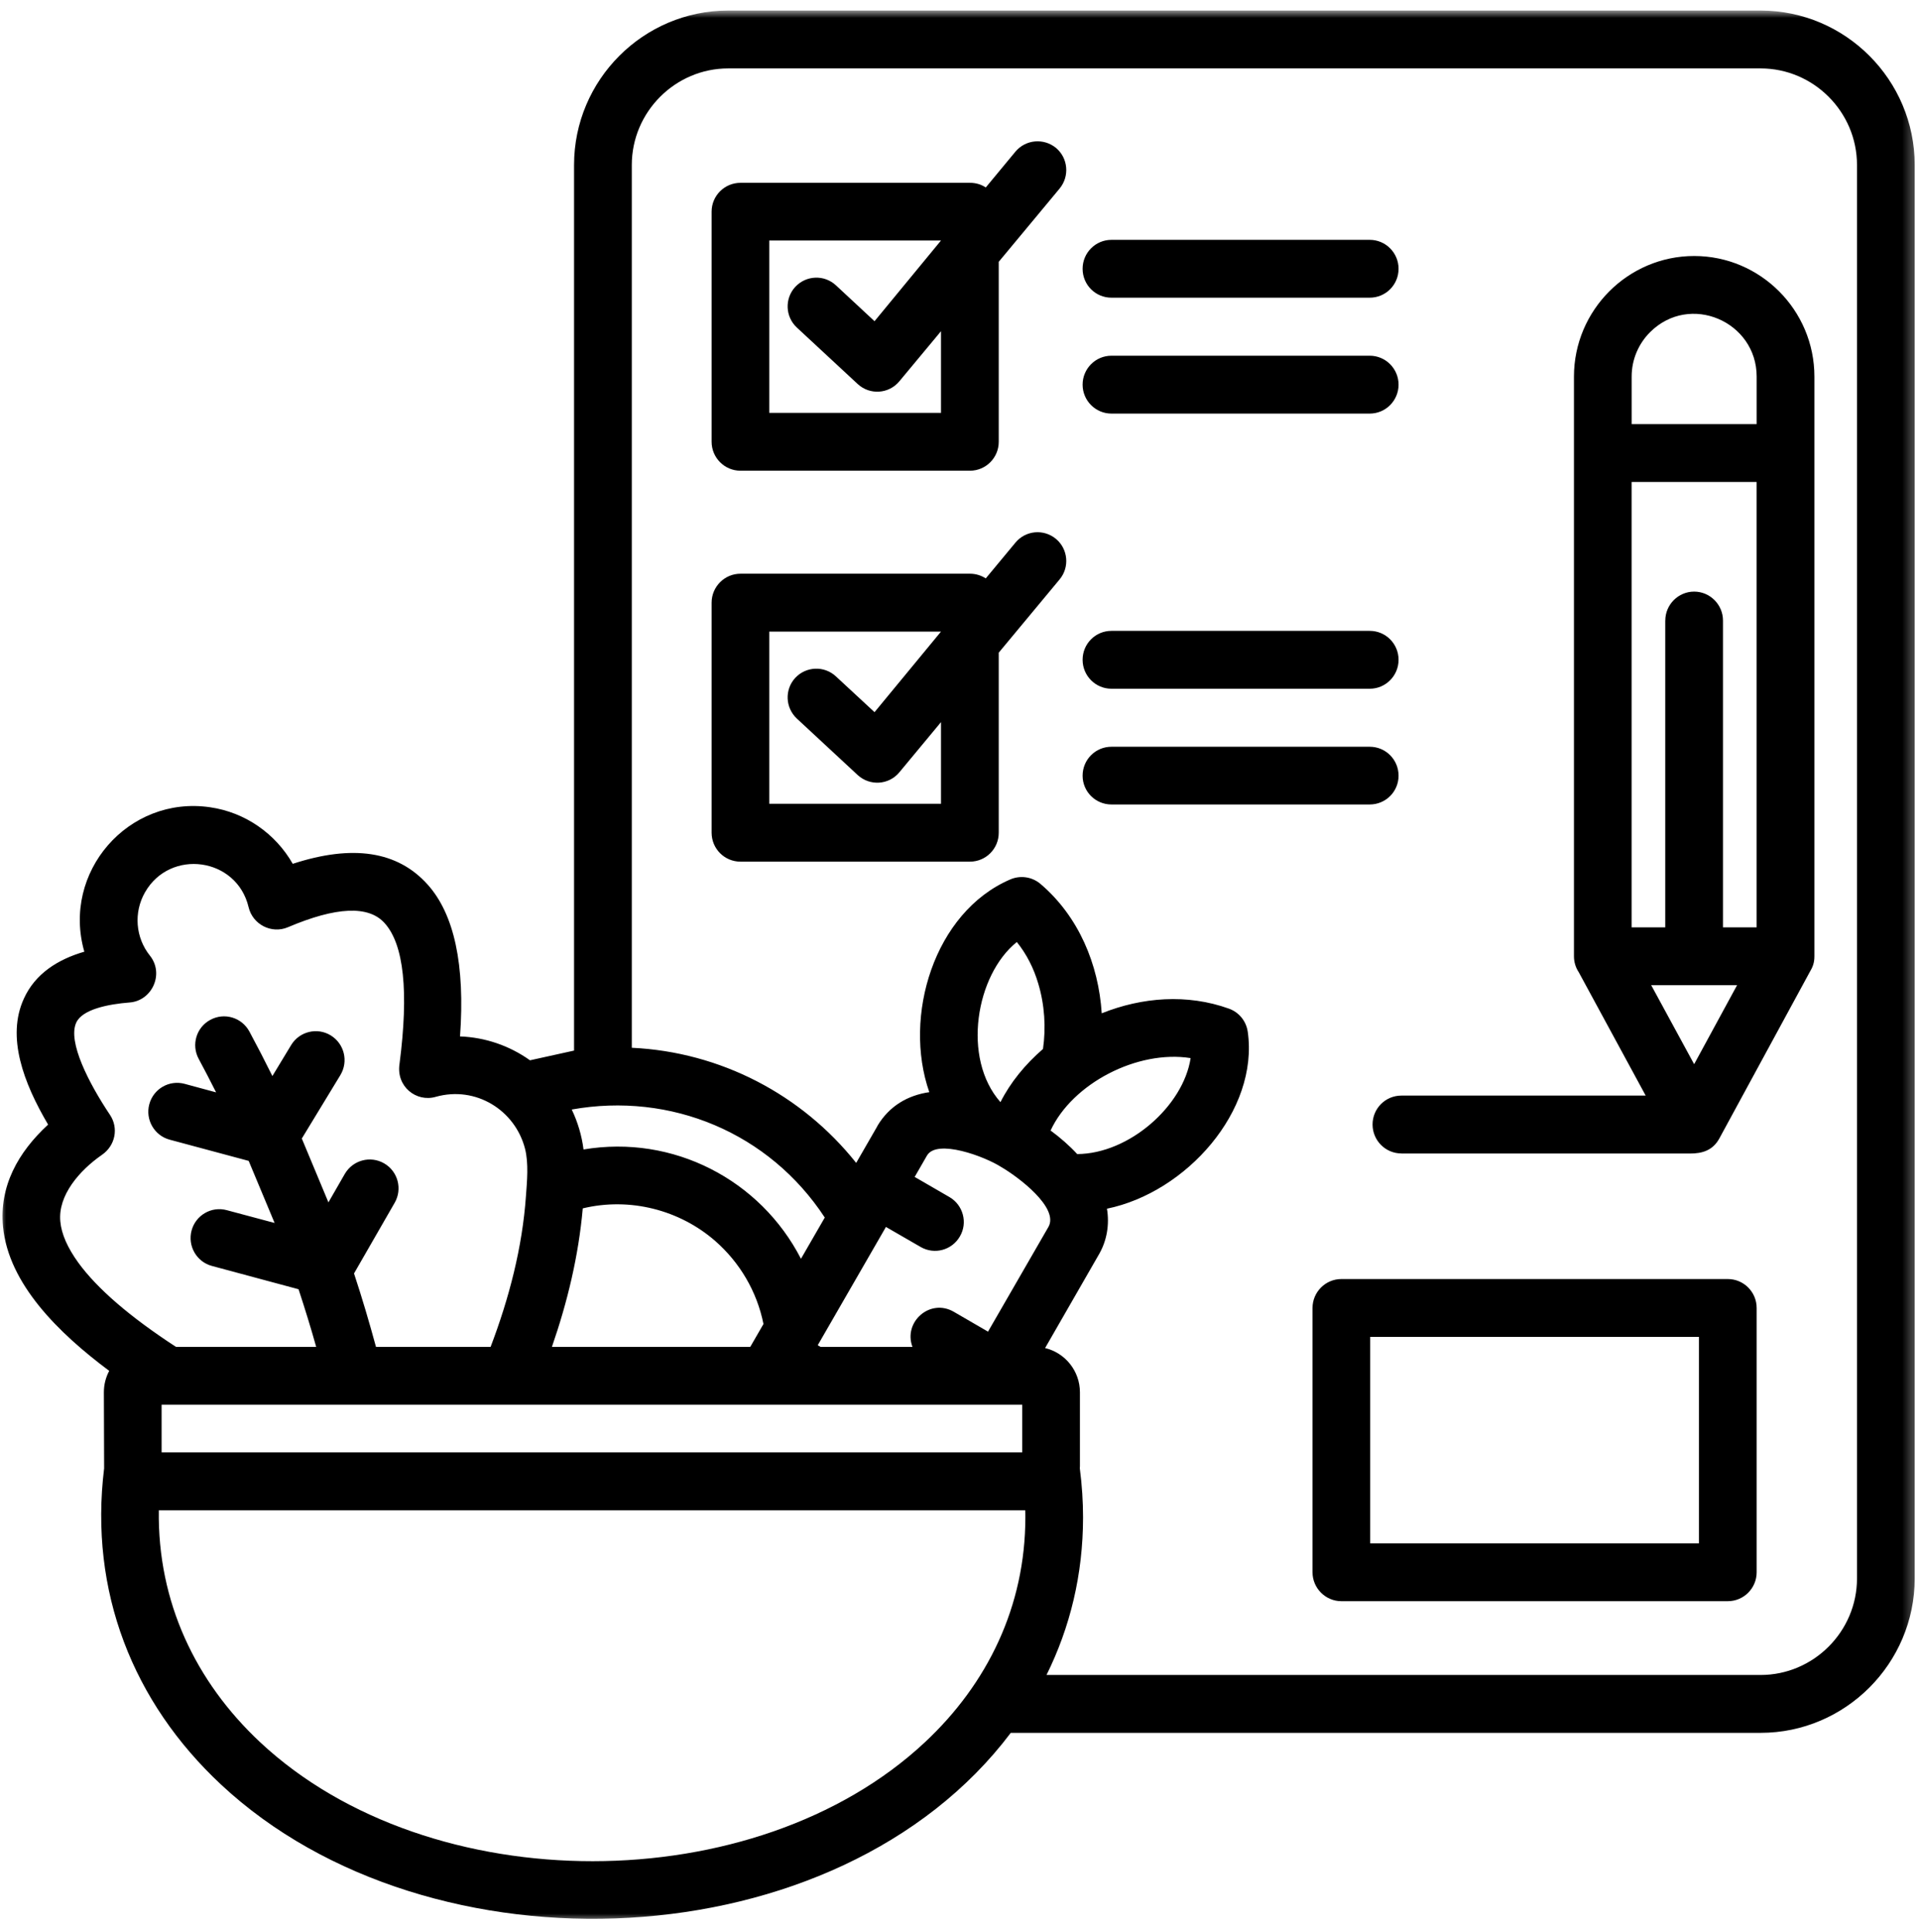 <svg width="161" height="162" viewBox="0 0 161 162" fill="none" xmlns="http://www.w3.org/2000/svg">
<mask id="mask0_1966_310" style="mask-type:luminance" maskUnits="userSpaceOnUse" x="0" y="0" width="161" height="162">
<path d="M0 0.874H160.71V161.185H0V0.874Z" fill="white"/>
</mask>
<g mask="url(#mask0_1966_310)">
<path d="M74.885 112.956H76.512C75.728 110.862 77.99 108.869 79.972 110.011L82.849 111.681L87.915 102.899C88.829 101.286 85.369 98.695 83.977 97.887C82.576 96.981 78.568 95.499 77.735 96.906L76.699 98.705L79.619 100.396C80.766 101.065 81.166 102.549 80.49 103.696C79.822 104.853 78.353 105.248 77.2 104.58L74.29 102.899L68.57 112.821L68.805 112.959H74.885V112.956ZM87.636 113.057C89.323 113.459 90.556 114.985 90.556 116.763V122.863C90.556 122.951 90.556 123.049 90.546 123.136C90.733 124.571 90.818 125.946 90.818 127.253C90.818 132.046 89.73 136.489 87.754 140.475H147.635C152.072 140.475 155.717 136.829 155.717 132.379V13.835C155.717 9.384 152.075 5.738 147.635 5.738H61.061C56.624 5.738 52.979 9.384 52.979 13.835V87.873C60.422 88.226 67.229 91.794 71.795 97.529L73.578 94.434H73.568C74.577 92.743 76.125 91.859 77.926 91.596C75.703 85.24 78.326 76.516 84.696 73.764C85.517 73.4 86.507 73.508 87.243 74.127C90.456 76.859 92.122 80.886 92.384 84.983C95.764 83.628 99.554 83.333 103.052 84.592C103.924 84.907 104.503 85.662 104.627 86.525V86.515C105.578 93.146 99.476 100.005 92.823 101.37C93.038 102.667 92.844 104.063 92.088 105.31L87.636 113.057ZM8.731 123.146L8.71 116.759C8.71 116.111 8.875 115.5 9.158 114.969C4.918 111.806 0.717 107.682 0.254 102.885C-0.072 99.484 1.508 96.645 4.034 94.316C1.968 90.81 0.526 86.959 2.005 83.746C2.945 81.672 4.836 80.463 7.071 79.816C5.16 73.154 10.756 66.699 17.611 67.701C20.55 68.124 23.097 69.902 24.548 72.446C29.572 70.806 33.335 71.376 35.851 74.177C38.095 76.671 39.006 80.925 38.575 86.921C40.672 86.999 42.708 87.687 44.442 88.924L48.137 88.109V13.835C48.137 6.702 53.947 0.885 61.057 0.885H147.635C154.746 0.885 160.555 6.702 160.555 13.835V132.379C160.555 139.503 154.746 145.328 147.635 145.328H84.757C70.26 164.574 36.013 165.998 18.528 149.66C11.139 142.757 7.467 133.461 8.731 123.146ZM85.718 117.809H13.552V121.808H85.718V117.809ZM85.98 127.253C85.98 127.055 85.98 126.862 85.97 126.664H13.317C13.209 134.348 16.392 141.037 21.817 146.118C36.069 159.441 63.362 159.393 77.556 146.118C82.808 141.214 85.98 134.708 85.98 127.253ZM62.914 112.956L64.02 111.04C63.469 108.287 62.011 105.861 59.982 104.083C56.994 101.471 52.812 100.389 48.867 101.343C48.514 105.332 47.584 109.192 46.281 112.956H62.914ZM67.164 105.571L69.161 102.112C64.51 95.011 56.251 91.562 47.943 93.052C48.444 94.101 48.786 95.243 48.931 96.403C56.464 95.135 63.764 98.957 67.164 105.571ZM88.096 94.813C88.897 95.401 89.665 96.07 90.328 96.788C94.679 96.766 99.224 92.76 99.839 88.74C95.377 88.034 89.931 90.861 88.096 94.813ZM83.893 92.434C84.716 90.796 85.96 89.27 87.459 87.974C87.716 86.186 87.599 84.269 87.059 82.481C86.686 81.212 86.088 80.024 85.265 79.004C81.837 81.752 80.631 88.74 83.893 92.434ZM44.103 100.302C44.194 99.082 44.338 97.561 44.025 96.335C43.192 93.11 39.902 91.038 36.529 91.99C34.911 92.453 33.207 91.129 33.502 89.221C34.286 83.15 33.865 79.212 32.257 77.424C30.916 75.92 28.201 76.038 24.136 77.767C22.765 78.345 21.189 77.531 20.846 76.086C19.858 71.899 14.264 71.144 12.158 74.838C11.197 76.519 11.357 78.63 12.57 80.145C13.794 81.676 12.746 83.937 10.867 84.075C9.094 84.213 6.899 84.643 6.392 85.766C5.656 87.368 7.458 90.864 9.221 93.499C9.957 94.598 9.681 96.074 8.543 96.857C6.664 98.164 4.85 100.247 5.058 102.438C5.153 103.498 5.666 104.648 6.567 105.897C8.153 108.076 10.887 110.437 14.758 112.959H26.514C26.064 111.349 25.564 109.736 25.035 108.125L17.768 106.17C16.485 105.827 15.722 104.499 16.064 103.203C16.405 101.918 17.729 101.141 19.022 101.495L23.027 102.566L20.853 97.36L14.231 95.582C12.94 95.239 12.175 93.901 12.518 92.615C12.86 91.318 14.184 90.552 15.477 90.897L18.121 91.613C17.651 90.67 17.16 89.738 16.661 88.803C16.025 87.624 16.465 86.158 17.64 85.53C18.814 84.892 20.276 85.332 20.913 86.511C21.579 87.749 22.224 88.996 22.841 90.245L24.417 87.641C25.11 86.501 26.601 86.138 27.737 86.837C28.873 87.537 29.236 89.018 28.54 90.168L25.308 95.485L27.54 100.839L28.913 98.452C29.589 97.294 31.058 96.9 32.212 97.568C33.371 98.237 33.761 99.72 33.093 100.877L29.686 106.801C30.364 108.852 30.969 110.908 31.528 112.959H41.139C42.684 108.898 43.8 104.634 44.103 100.302ZM117.515 96.736C116.174 96.736 115.096 95.644 115.096 94.309C115.096 92.965 116.174 91.883 117.515 91.883H137.997L132.385 81.537C132.13 81.154 131.983 80.693 131.983 80.2V31.58C131.983 26.021 136.511 21.47 142.065 21.47C147.618 21.47 152.145 26.011 152.145 31.58V80.203C152.145 80.734 152.017 81.087 151.744 81.541L144.182 95.464C143.624 96.497 142.724 96.743 141.716 96.743H117.515V96.736ZM112.479 107.269H144.884C146.225 107.269 147.303 108.361 147.303 109.695V131.86C147.303 133.194 146.225 134.286 144.884 134.286H112.479C111.149 134.286 110.06 133.194 110.06 131.86V109.695C110.06 108.361 111.145 107.269 112.479 107.269ZM142.465 112.121H114.898V129.434H142.465V112.121ZM66.822 60.267C65.844 59.352 65.784 57.832 66.684 56.851C67.595 55.876 69.113 55.817 70.091 56.723L73.333 59.727L78.907 52.969H64.507V67.411H78.907V60.562L75.41 64.776C74.529 65.838 72.943 65.938 71.922 65.002L66.822 60.267ZM82.66 48.508L85.147 45.51C86.001 44.476 87.519 44.342 88.547 45.195C89.568 46.05 89.703 47.572 88.852 48.594L83.749 54.736V69.837C83.749 71.182 82.67 72.264 81.329 72.264H62.091C60.757 72.264 59.672 71.182 59.672 69.837V50.542C59.672 49.205 60.761 48.116 62.091 48.116H81.329C81.817 48.113 82.28 48.261 82.66 48.508ZM93.2 57.762C91.859 57.762 90.781 56.67 90.781 55.335C90.781 53.991 91.859 52.909 93.2 52.909H114.857C116.198 52.909 117.276 53.991 117.276 55.335C117.276 56.67 116.198 57.762 114.857 57.762H93.2ZM93.2 67.469C91.859 67.469 90.781 66.389 90.781 65.055C90.781 63.71 91.859 62.628 93.2 62.628H114.857C116.198 62.628 117.276 63.71 117.276 65.055C117.276 66.389 116.198 67.469 114.857 67.469H93.2ZM66.822 27.473C65.844 26.569 65.784 25.036 66.684 24.062C67.595 23.081 69.113 23.023 70.091 23.924L73.333 26.939L78.907 20.17H64.507V34.626H78.907V27.778L75.41 31.983C74.529 33.042 72.943 33.15 71.922 32.208L66.822 27.473ZM82.66 15.723L85.147 12.719C86.001 11.696 87.519 11.562 88.547 12.403C89.568 13.259 89.703 14.781 88.852 15.814L83.749 21.955V37.052C83.749 38.39 82.67 39.479 81.329 39.479H62.091C60.757 39.479 59.672 38.387 59.672 37.052V17.747C59.672 16.413 60.761 15.333 62.091 15.333H81.329C81.817 15.329 82.28 15.467 82.66 15.723ZM93.2 24.966C91.859 24.966 90.781 23.886 90.781 22.542C90.781 21.206 91.859 20.115 93.2 20.115H114.857C116.198 20.115 117.276 21.206 117.276 22.542C117.276 23.886 116.198 24.966 114.857 24.966H93.2ZM93.2 34.686C91.859 34.686 90.781 33.594 90.781 32.259C90.781 30.925 91.859 29.833 93.2 29.833H114.857C116.198 29.833 117.276 30.925 117.276 32.259C117.276 33.594 116.198 34.686 114.857 34.686H93.2ZM140.346 86.095L142.061 89.25L145.664 82.619H138.457L140.346 86.095ZM139.642 52.042C139.642 50.708 140.731 49.617 142.061 49.617C143.392 49.617 144.48 50.708 144.48 52.042V77.773H147.3V40.422H136.818V77.773H139.639V52.042H139.642ZM136.821 35.569H147.303V31.58C147.303 26.973 141.702 24.526 138.36 27.864C137.409 28.818 136.821 30.135 136.821 31.58V35.569Z" fill="black"/>
</g>
</svg>
